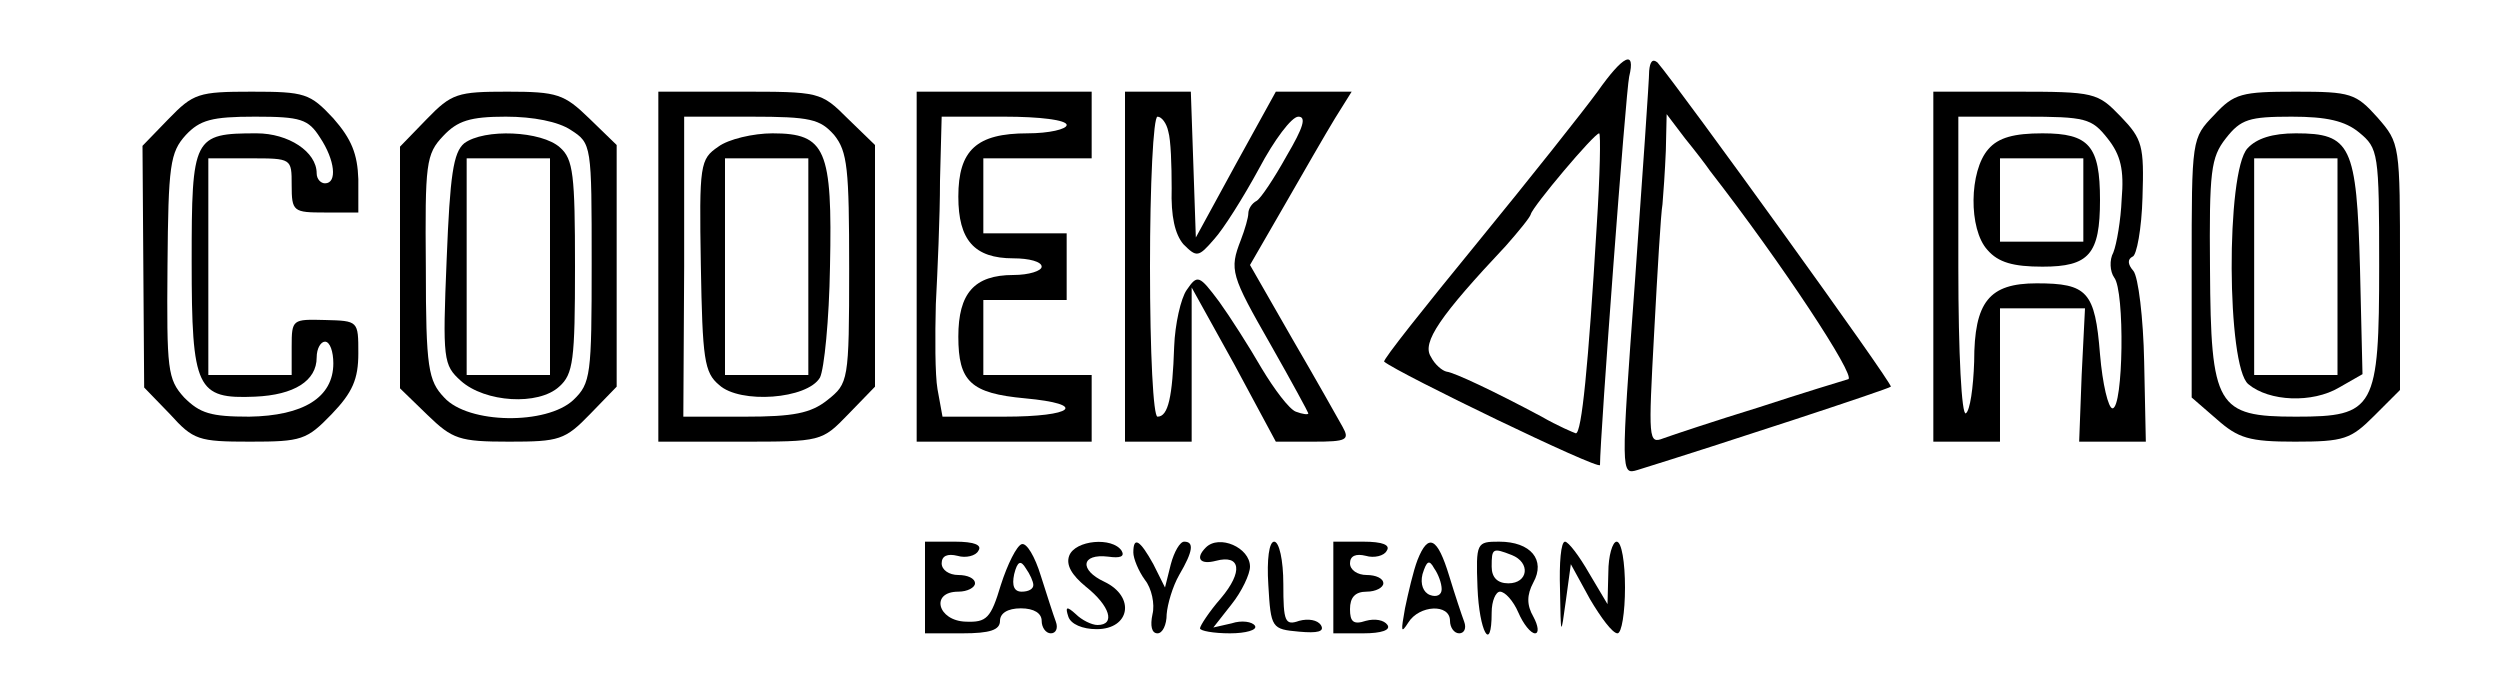 <?xml version="1.0" standalone="no"?>
<!DOCTYPE svg PUBLIC "-//W3C//DTD SVG 20010904//EN"
 "http://www.w3.org/TR/2001/REC-SVG-20010904/DTD/svg10.dtd">
<svg version="1.0" xmlns="http://www.w3.org/2000/svg"
 width="300pt" height="83pt" viewBox="0 0 300 83"
 preserveAspectRatio="xMidYMid meet">
<g transform="translate(0,83) scale(0.1,-0.1)"
fill="#000000" stroke="none">
<path d="M1917 720 c-16 -22 -81 -104 -144 -181 -63 -77 -114 -141 -112 -143
17 -14 259 -131 259 -124 0 34 31 448 35 466 8 33 -7 26 -38 -18z m-1 -162
c-10 -167 -18 -248 -25 -248 -3 1 -22 9 -41 20 -58 31 -105 53 -114 54 -5 1
-14 8 -19 18 -11 17 11 49 90 133 15 17 29 34 30 38 2 9 76 97 82 97 2 0 1
-51 -3 -112z"/>
<path d="M1979 745 c0 -11 -8 -125 -17 -252 -17 -232 -17 -233 3 -227 100 31
301 97 304 100 3 3 -255 360 -280 389 -6 5 -9 1 -10 -10z m73 -120 c87 -112
175 -246 166 -250 -7 -2 -56 -17 -108 -34 -52 -16 -103 -33 -114 -37 -18 -7
-18 -2 -11 127 4 74 8 143 10 154 1 11 3 40 4 64 l1 44 22 -29 c13 -16 26 -33
30 -39z"/>
<path d="M202 687 l-31 -32 1 -145 1 -145 31 -32 c28 -31 34 -33 96 -33 62 0
68 2 98 33 25 26 32 42 32 73 0 39 0 39 -40 40 -39 1 -40 1 -40 -32 l0 -34
-50 0 -50 0 0 130 0 130 50 0 c50 0 50 0 50 -32 0 -32 2 -33 40 -33 l40 0 0
40 c-1 30 -8 48 -30 73 -28 30 -34 32 -98 32 -64 0 -70 -2 -100 -33z m182 -22
c18 -27 21 -55 6 -55 -5 0 -10 5 -10 12 0 26 -34 48 -72 48 -76 0 -78 -4 -78
-154 0 -153 6 -165 76 -162 47 2 74 19 74 47 0 11 5 19 10 19 6 0 10 -12 10
-26 0 -41 -36 -63 -101 -64 -46 0 -59 4 -78 23 -20 22 -21 33 -20 158 1 121 3
136 22 157 17 18 31 22 83 22 55 0 64 -3 78 -25z"/>
<path d="M512 687 l-32 -33 0 -145 0 -145 33 -32 c30 -29 38 -32 98 -32 60 0
67 2 97 33 l32 33 0 145 0 145 -33 32 c-30 29 -38 32 -98 32 -60 0 -67 -2 -97
-33z m173 -13 c25 -16 25 -18 25 -160 0 -134 -1 -144 -22 -164 -32 -30 -126
-29 -155 3 -19 20 -22 35 -22 156 -1 125 0 136 21 158 17 18 32 23 75 23 33 0
63 -6 78 -16z"/>
<path d="M557 658 c-13 -11 -17 -38 -21 -139 -5 -121 -4 -127 17 -146 29 -26
93 -30 118 -7 17 15 19 32 19 144 0 110 -2 129 -18 143 -22 20 -91 23 -115 5z
m103 -148 l0 -130 -50 0 -50 0 0 130 0 130 50 0 50 0 0 -130z"/>
<path d="M790 510 l0 -210 98 0 c98 0 98 0 130 33 l32 33 0 145 0 145 -33 32
c-32 32 -34 32 -130 32 l-97 0 0 -210z m211 158 c16 -20 18 -40 18 -160 0
-136 -1 -138 -26 -158 -20 -16 -41 -20 -99 -20 l-74 0 1 180 0 180 80 0 c72 0
83 -3 100 -22z"/>
<path d="M862 654 c-22 -15 -23 -21 -21 -142 2 -113 4 -129 22 -144 25 -23
106 -17 121 9 5 10 11 69 12 133 3 141 -5 160 -69 160 -23 0 -53 -7 -65 -16z
m108 -144 l0 -130 -50 0 -50 0 0 130 0 130 50 0 50 0 0 -130z"/>
<path d="M1100 510 l0 -210 105 0 105 0 0 40 0 40 -65 0 -65 0 0 45 0 45 50 0
50 0 0 40 0 40 -50 0 -50 0 0 45 0 45 65 0 65 0 0 40 0 40 -105 0 -105 0 0
-210z m180 170 c0 -5 -21 -10 -47 -10 -61 0 -83 -20 -83 -76 0 -52 19 -74 66
-74 19 0 34 -4 34 -10 0 -5 -15 -10 -34 -10 -47 0 -66 -22 -66 -74 0 -54 15
-68 80 -74 76 -7 59 -22 -25 -22 l-74 0 -6 33 c-3 17 -3 64 -2 102 2 39 5 105
5 148 l2 77 75 0 c43 0 75 -4 75 -10z"/>
<path d="M1350 510 l0 -210 40 0 40 0 0 93 0 92 51 -92 50 -93 45 0 c40 0 44
2 35 18 -5 9 -32 57 -60 105 l-51 89 41 71 c23 40 50 87 61 105 l20 32 -46 0
-45 0 -48 -87 -48 -88 -3 88 -3 87 -39 0 -40 0 0 -210z m52 162 c3 -10 4 -40
4 -68 -1 -34 4 -55 14 -67 16 -16 18 -16 37 6 11 12 35 50 54 85 18 34 39 62
47 62 10 0 6 -13 -14 -47 -15 -27 -31 -51 -36 -54 -6 -3 -10 -10 -10 -15 0 -5
-4 -19 -9 -32 -14 -36 -12 -42 36 -126 25 -44 45 -81 45 -82 0 -2 -7 -1 -15 2
-8 3 -26 27 -41 52 -15 26 -38 62 -51 80 -24 32 -26 33 -39 14 -7 -10 -14 -41
-15 -68 -2 -60 -7 -84 -20 -84 -5 0 -9 75 -9 180 0 99 4 180 9 180 5 0 11 -8
13 -18z"/>
<path d="M2320 510 l0 -210 40 0 40 0 0 80 0 80 51 0 51 0 -4 -80 -3 -80 40 0
40 0 -2 96 c-1 52 -7 102 -13 109 -7 8 -7 14 -1 17 5 1 11 34 12 71 2 62 0 70
-26 97 -28 29 -31 30 -127 30 l-98 0 0 -210z m209 154 c16 -20 20 -38 17 -73
-1 -25 -6 -54 -10 -64 -5 -9 -4 -23 1 -30 13 -16 11 -157 -2 -157 -5 0 -12 29
-15 65 -6 75 -15 85 -76 85 -57 0 -75 -22 -75 -94 -1 -31 -5 -59 -10 -62 -5
-3 -9 71 -9 175 l0 181 79 0 c74 0 81 -2 100 -26z"/>
<path d="M2386 651 c-23 -26 -24 -96 -1 -121 13 -15 31 -20 66 -20 56 0 69 15
69 80 0 65 -13 80 -69 80 -34 0 -53 -5 -65 -19z m114 -61 l0 -50 -50 0 -50 0
0 50 0 50 50 0 50 0 0 -50z"/>
<path d="M2657 692 c-27 -28 -27 -28 -27 -183 l0 -156 30 -26 c26 -23 39 -27
94 -27 59 0 67 3 95 31 l31 31 0 148 c0 147 0 148 -27 179 -26 29 -32 31 -98
31 -65 0 -74 -2 -98 -28z m174 -21 c23 -19 24 -24 24 -159 0 -173 -5 -182
-100 -182 -95 0 -102 12 -103 177 -1 118 1 134 19 157 18 23 28 26 79 26 42 0
64 -5 81 -19z"/>
<path d="M2697 652 c-26 -28 -25 -262 1 -283 25 -21 77 -23 109 -4 l28 16 -3
127 c-4 148 -11 162 -77 162 -28 0 -47 -6 -58 -18z m108 -142 l0 -130 -50 0
-50 0 0 130 0 130 50 0 50 0 0 -130z"/>
<path d="M1110 125 l0 -55 45 0 c33 0 45 4 45 15 0 9 9 15 25 15 16 0 25 -6
25 -15 0 -8 5 -15 11 -15 6 0 9 6 6 14 -3 8 -11 33 -18 55 -7 23 -17 40 -23
38 -6 -2 -17 -24 -25 -49 -12 -40 -17 -45 -42 -44 -34 1 -43 36 -9 36 11 0 20
5 20 10 0 6 -9 10 -20 10 -11 0 -20 6 -20 14 0 9 7 12 19 9 10 -3 22 0 25 6 5
7 -5 11 -28 11 l-36 0 0 -55z m130 3 c0 -5 -6 -8 -14 -8 -9 0 -12 7 -9 21 4
16 8 17 14 7 5 -7 9 -16 9 -20z"/>
<path d="M1283 163 c-4 -11 3 -23 20 -37 29 -23 36 -46 14 -46 -7 0 -19 6 -26
13 -11 10 -13 9 -9 -3 3 -9 17 -15 34 -15 40 0 47 39 9 57 -30 14 -28 34 5 30
14 -2 20 0 16 7 -11 17 -56 13 -63 -6z"/>
<path d="M1360 167 c0 -7 6 -22 14 -33 8 -10 12 -29 9 -41 -3 -14 -1 -23 6
-23 6 0 11 10 11 23 1 12 7 33 15 47 17 29 18 40 6 40 -5 0 -12 -12 -16 -27
l-7 -28 -14 28 c-16 29 -24 34 -24 14z"/>
<path d="M1447 173 c-13 -13 -7 -21 12 -16 30 8 33 -13 6 -45 -14 -16 -25 -33
-25 -36 0 -3 16 -6 36 -6 19 0 33 4 30 9 -3 5 -16 7 -28 3 l-22 -5 22 28 c12
15 22 36 22 45 0 23 -37 39 -53 23z"/>
<path d="M1522 128 c3 -52 4 -53 37 -56 22 -2 31 0 26 8 -4 6 -15 8 -26 5 -17
-6 -19 -1 -19 44 0 29 -5 51 -11 51 -6 0 -9 -21 -7 -52z"/>
<path d="M1600 125 l0 -55 36 0 c22 0 33 4 29 10 -4 6 -15 8 -26 5 -15 -5 -19
-1 -19 14 0 14 6 21 20 21 11 0 20 5 20 10 0 6 -9 10 -20 10 -11 0 -20 6 -20
14 0 9 7 12 19 9 10 -3 22 0 25 6 5 7 -5 11 -28 11 l-36 0 0 -55z"/>
<path d="M1701 158 c-5 -13 -11 -39 -15 -58 -5 -28 -5 -31 4 -17 13 21 50 23
50 2 0 -8 5 -15 11 -15 6 0 9 6 6 14 -3 8 -11 32 -18 55 -14 46 -25 52 -38 19z
m29 -35 c0 -7 -6 -10 -14 -7 -8 3 -12 13 -9 25 5 16 8 18 14 7 5 -7 9 -18 9
-25z"/>
<path d="M1773 125 c2 -53 17 -80 17 -30 0 14 5 25 10 25 6 0 16 -11 22 -25 6
-14 15 -25 20 -25 5 0 4 9 -2 20 -8 14 -8 26 0 41 15 27 -3 49 -41 49 -27 0
-28 -1 -26 -55z m41 39 c23 -9 20 -34 -4 -34 -13 0 -20 7 -20 20 0 22 1 23 24
14z"/>
<path d="M1872 123 c1 -57 1 -58 7 -14 l6 44 23 -42 c13 -22 27 -41 33 -41 5
0 9 25 9 55 0 30 -4 55 -10 55 -5 0 -10 -17 -10 -37 l-1 -38 -22 37 c-12 21
-25 38 -29 38 -5 0 -7 -26 -6 -57z"/>
</g>
</svg>
